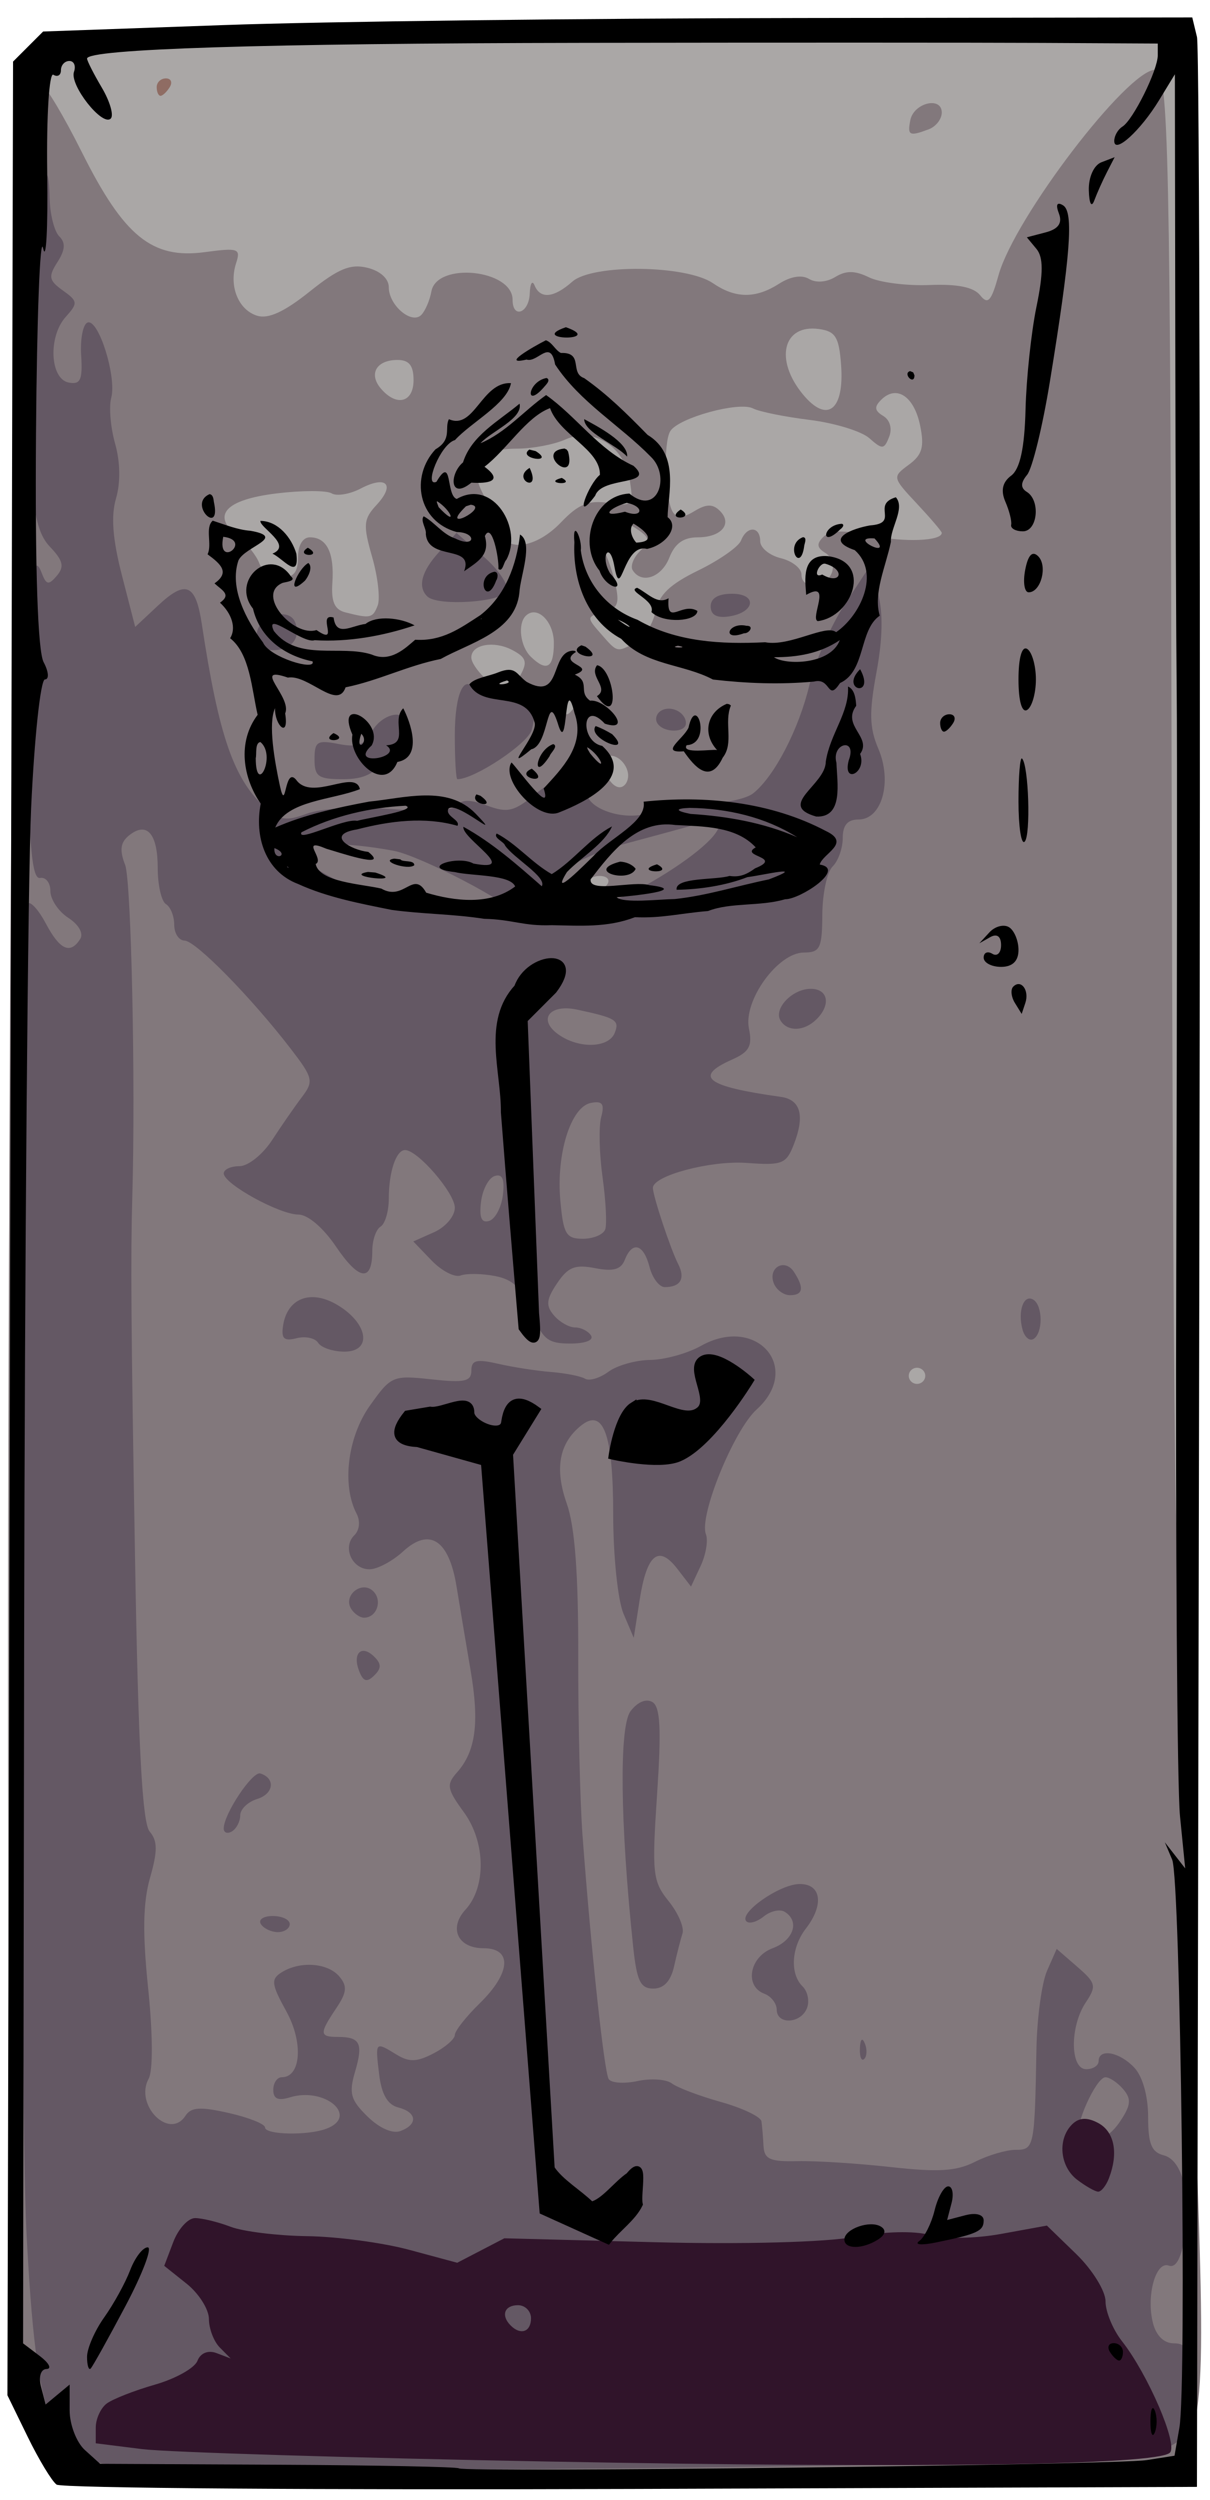 <?xml version="1.0" encoding="UTF-8" standalone="no"?>
<!-- Created with Inkscape (http://www.inkscape.org/) -->

<svg
   xmlns:dc="http://purl.org/dc/elements/1.1/"
   xmlns:cc="http://creativecommons.org/ns#"
   xmlns:rdf="http://www.w3.org/1999/02/22-rdf-syntax-ns#"
   xmlns:svg="http://www.w3.org/2000/svg"
   xmlns="http://www.w3.org/2000/svg"
   xmlns:sodipodi="http://sodipodi.sourceforge.net/DTD/sodipodi-0.dtd"
   xmlns:inkscape="http://www.inkscape.org/namespaces/inkscape"
   id="svg4286"
   version="1.1"
   inkscape:version="0.91 r13725"
   width="173.75"
   height="358.75"
   viewBox="0 0 173.75 358.75"
   sodipodi:docname="greeniron.svg"
   inkscape:export-filename="/home/gereon/tmp/games/Empire-Marches/encyclopediaimperialis/encyclopedia/orichalcum.png"
   inkscape:export-xdpi="200"
   inkscape:export-ydpi="200">
  <defs
     id="defs4290" />
  <sodipodi:namedview
     pagecolor="#ffffff"
     bordercolor="#666666"
     borderopacity="1"
     objecttolerance="10"
     gridtolerance="10"
     guidetolerance="10"
     inkscape:pageopacity="0"
     inkscape:pageshadow="2"
     inkscape:window-width="640"
     inkscape:window-height="480"
     id="namedview4288"
     showgrid="false"
     inkscape:zoom="1.1205575"
     inkscape:cx="101.49457"
     inkscape:cy="258.32693"
     inkscape:current-layer="svg4286" />
  <path
     inkscape:connector-curvature="0"
     id="path4543"
     d="M 9.124,353.433 C 7.715,351.898 5.896,349.359 5.081,347.791 4.267,346.224 3.056,341.756 2.391,337.862 0.306,325.657 0.954,103.039 3.283,31.412 3.841,14.248 4.439,8.457 5.767,7.363 7.037,6.316 29.719,5.745 88.619,5.278 l 81.102,-0.643 0.688,3.594 c 0.378,1.977 0.863,80.292 1.077,174.033 l 0.389,170.439 -2.426,1.763 -2.426,1.763 -77.668,0 -77.668,0 -2.562,-2.792 z"
     style="color:#000000;clip-rule:nonzero;display:inline;overflow:visible;visibility:visible;opacity:1;isolation:auto;mix-blend-mode:normal;color-interpolation:sRGB;color-interpolation-filters:linearRGB;solid-color:#000000;solid-opacity:1;fill:#aaa7a6;fill-opacity:1;fill-rule:nonzero;stroke-width:1;stroke-linecap:butt;stroke-linejoin:miter;stroke-miterlimit:4;stroke-dasharray:none;stroke-dashoffset:0;stroke-opacity:1;color-rendering:auto;image-rendering:auto;shape-rendering:auto;text-rendering:auto;enable-background:accumulate" />
  <path
     inkscape:connector-curvature="0"
     id="path4778"
     d="M 13.5,356.375 C 9.377,355.462 5.154,349.594 3.829,342.939 1.541,331.448 1.138,308.864 1.271,199.75 1.403,91.79 2.589,18.283 4.262,14.342 c 0.473,-1.114 1.28,-2.025 1.793,-2.025 0.514,0 3.086,4.301 5.717,9.558 6.027,12.043 10.061,15.321 17.61,14.311 4.865,-0.651 5.209,-0.53 4.517,1.597 -1.06,3.259 0.319,6.688 3.027,7.527 1.605,0.497 3.902,-0.559 7.531,-3.461 4.129,-3.303 5.865,-4.019 8.296,-3.423 1.86,0.456 3.075,1.562 3.075,2.8 0,2.592 3.294,5.381 4.676,3.959 0.561,-0.578 1.21,-2.091 1.441,-3.364 0.778,-4.271 11.66,-3.153 11.66,1.198 0,2.786 2.362,1.915 2.464,-0.908 0.051,-1.432 0.363,-1.952 0.691,-1.157 0.827,2.001 2.767,1.808 5.423,-0.539 2.888,-2.551 16.345,-2.403 20.185,0.222 3.237,2.213 6.134,2.236 9.511,0.076 1.647,-1.054 3.259,-1.31 4.297,-0.685 0.989,0.597 2.512,0.483 3.767,-0.283 1.553,-0.947 2.828,-0.932 4.847,0.055 1.507,0.737 5.406,1.232 8.665,1.101 4.049,-0.162 6.358,0.303 7.29,1.469 1.121,1.402 1.592,0.887 2.644,-2.892 2.293,-8.237 18.517,-29.474 22.517,-29.474 1.915,0 2.147,10.873 2.357,110.173 0.112,53.277 0.42,97.532 0.683,98.344 0.263,0.812 0.818,15.795 1.233,33.294 0.415,17.5 1.222,45.21 1.793,61.58 1.266,36.294 0.727,39.029 -8.137,41.344 -4.435,1.158 -145.556,2.695 -150.335,1.637 z M 132.863,197.436 c 0,-0.636 -0.533,-1.157 -1.185,-1.157 -0.652,0 -1.185,0.521 -1.185,1.157 0,0.636 0.533,1.157 1.185,1.157 0.652,0 1.185,-0.521 1.185,-1.157 z M 87.235,126.859 c 0.403,-0.636 -0.099,-1.157 -1.115,-1.157 -1.016,0 -1.848,0.521 -1.848,1.157 0,0.636 0.502,1.157 1.115,1.157 0.613,0 1.445,-0.521 1.848,-1.157 z m 2.963,-15.551 c 0,-1.843 -2.15,-3.561 -3.188,-2.548 -0.975,0.952 0.547,4.215 1.966,4.215 0.672,0 1.222,-0.75 1.222,-1.667 z m -7.754,-9.823 c 0.375,-0.592 0.14,-1.404 -0.523,-1.804 -0.662,-0.4 -1.204,0.085 -1.204,1.077 0,2.032 0.711,2.332 1.727,0.727 z M 74.764,96.826 c 1.008,-1.839 0.776,-2.509 -1.236,-3.56 -2.627,-1.372 -5.848,-0.778 -5.848,1.079 0,1.4 3.373,4.747 4.784,4.747 0.582,0 1.618,-1.019 2.301,-2.265 z m 4.767,-4.553 c 0,-3.121 -2.427,-5.468 -4.032,-3.901 -1.186,1.158 -0.793,4.389 0.714,5.86 2.286,2.232 3.318,1.623 3.318,-1.959 z m 11.773,-0.083 c 1.175,-0.614 2.437,-2.587 2.805,-4.384 0.501,-2.447 2.052,-3.942 6.168,-5.949 3.024,-1.474 5.783,-3.406 6.132,-4.293 0.84,-2.137 2.751,-2.067 2.751,0.101 0,0.942 1.333,2.04 2.963,2.439 1.63,0.399 2.963,1.45 2.963,2.336 0,2.224 3.464,2.031 4.358,-0.242 0.4,-1.019 -0.012,-2.299 -0.916,-2.844 -1.234,-0.744 -1.306,-1.322 -0.289,-2.315 0.975,-0.952 2.904,-1.001 6.874,-0.174 4.763,0.992 10.121,0.781 10.121,-0.398 0,-0.205 -1.607,-2.089 -3.57,-4.188 -3.539,-3.783 -3.549,-3.831 -1.16,-5.59 1.925,-1.418 2.252,-2.546 1.624,-5.611 -0.858,-4.19 -3.366,-5.88 -5.556,-3.743 -1.066,1.04 -1.007,1.591 0.252,2.351 0.973,0.587 1.322,1.812 0.854,3.002 -0.72,1.832 -0.972,1.849 -2.845,0.194 -1.13,-0.999 -4.986,-2.179 -8.568,-2.623 -3.582,-0.444 -7.245,-1.186 -8.139,-1.649 -1.997,-1.034 -10.659,1.336 -11.869,3.247 -1.039,1.641 -0.783,9.819 0.364,11.631 0.567,0.896 1.458,0.858 3.084,-0.133 1.708,-1.042 2.626,-1.061 3.634,-0.077 1.907,1.862 0.28,3.832 -3.166,3.832 -2.027,0 -3.268,0.887 -4.049,2.892 -1.119,2.873 -3.984,3.866 -5.274,1.829 -0.37,-0.585 0.117,-1.836 1.084,-2.779 1.553,-1.516 1.44,-1.919 -0.975,-3.463 -3.576,-2.287 -6.727,-0.705 -4.763,2.392 0.732,1.154 1.692,3.705 2.134,5.67 0.677,3.009 0.41,3.672 -1.695,4.21 -2.413,0.616 -2.426,0.721 -0.39,3.043 2.442,2.785 2.277,2.743 5.059,1.289 z M 54.231,86.903 c 0.384,-0.977 0.028,-4.111 -0.791,-6.966 -1.326,-4.622 -1.255,-5.443 0.64,-7.488 2.72,-2.934 1.41,-4.273 -2.288,-2.341 -1.566,0.818 -3.442,1.13 -4.167,0.692 -0.725,-0.438 -4.285,-0.434 -7.911,0.008 -7.376,0.9 -9.406,3.142 -5.575,6.158 1.311,1.032 2.711,2.788 3.111,3.901 0.4,1.114 1.811,2.025 3.135,2.025 1.778,0 2.407,-0.756 2.407,-2.892 0,-1.747 0.676,-2.892 1.708,-2.892 2.424,0 3.524,2.22 3.227,6.518 -0.188,2.718 0.308,3.857 1.849,4.248 3.613,0.918 3.938,0.85 4.655,-0.972 z M 80.562,74.956 c 2.499,-2.611 3.934,-3.2 6.804,-2.788 3.489,0.5 3.615,0.373 3.09,-3.12 -0.743,-4.94 -5.168,-7.804 -9.251,-5.988 -1.634,0.727 -4.746,1.321 -6.917,1.321 -5.456,0 -7.155,2.251 -4.917,6.513 0.959,1.827 2.021,4.232 2.36,5.346 0.931,3.062 5.278,2.43 8.832,-1.285 z M 120.774,52.333 c -0.299,-3.982 -0.801,-4.79 -3.184,-5.118 -5.153,-0.711 -6.407,4.393 -2.302,9.373 3.486,4.23 5.978,2.298 5.486,-4.254 z m -61.39,2.214 c 0,-2.092 -0.637,-2.892 -2.3,-2.892 -3.025,0 -4.19,1.992 -2.397,4.1 2.25,2.647 4.698,2.017 4.698,-1.208 z M 130.716,17.247 c 0.492,-2.493 4.518,-3.464 4.518,-1.09 0,0.933 -0.844,2.013 -1.875,2.399 -2.783,1.042 -3.078,0.896 -2.643,-1.309 z"
     style="fill:#82787c" />
  <path
     style="fill:#8f6c63"
     d="m 96.158,129.486 c 1.001,-1.206 1.049,-2.02 0.153,-2.574 C 95.59,126.467 94.438,126.45 93.75,126.875 c -1.54,0.952 -1.66,4.375 -0.153,4.375 0.603,0 1.756,-0.794 2.561,-1.764 z"
     id="path4665" />
  <path
     inkscape:connector-curvature="0"
     id="path4776"
     d="M 17.759,353.942 C 7.24,353.122 5.241,348.276 3.786,320.077 2.762,300.239 2.93,130.679 3.974,129.66 c 0.395,-0.386 1.571,0.909 2.614,2.877 2.005,3.785 3.508,4.459 4.93,2.212 0.505,-0.798 -0.205,-2.06 -1.708,-3.034 -1.415,-0.917 -2.573,-2.645 -2.573,-3.84 0,-1.195 -0.667,-2.043 -1.481,-1.884 -1.126,0.22 -1.565,-4.289 -1.831,-18.801 C 3.571,87.831 4.373,77.93 5.954,82.138 6.637,83.957 6.966,84.029 8.161,82.623 9.273,81.315 9.065,80.447 7.162,78.453 4.452,75.613 4.016,69.643 4.715,44.919 5.108,31.022 6.897,18.941 7.136,28.573 c 0.056,2.259 0.679,4.671 1.384,5.359 0.92,0.898 0.844,1.937 -0.267,3.674 -1.343,2.1 -1.24,2.642 0.776,4.081 2.154,1.538 2.184,1.816 0.408,3.789 -2.551,2.834 -2.267,8.918 0.441,9.426 1.679,0.315 1.999,-0.389 1.778,-3.909 -0.149,-2.361 0.266,-4.481 0.922,-4.71 1.578,-0.553 4.199,7.798 3.393,10.808 -0.348,1.3 -0.096,4.263 0.561,6.584 0.739,2.614 0.789,5.601 0.13,7.844 -0.745,2.537 -0.493,5.845 0.843,11.035 l 1.907,7.412 3.298,-3.085 c 3.968,-3.711 5.396,-3.106 6.268,2.657 2.445,16.161 4.615,22.389 9.217,26.455 1.962,1.734 2.921,1.86 5.867,0.775 2.111,-0.778 7.005,-1.04 12.217,-0.656 5.474,0.404 8.979,0.194 9.461,-0.567 0.53,-0.837 1.819,-0.821 4.189,0.052 2.999,1.105 3.884,0.883 7.138,-1.79 3.748,-3.079 7.206,-3.128 7.206,-0.103 0,2.494 5.881,4.289 9.207,2.809 1.516,-0.674 5.029,-1.226 7.807,-1.226 2.778,0 5.871,-0.651 6.873,-1.446 3.03,-2.405 6.554,-9.195 8.068,-15.548 0.787,-3.301 3.073,-8.508 5.081,-11.57 l 3.65,-5.567 1.121,4.049 c 0.742,2.682 0.668,6.484 -0.221,11.259 -1.074,5.772 -1.02,7.963 0.271,10.991 2.023,4.746 0.508,10.146 -2.845,10.146 -1.58,0 -2.272,0.81 -2.272,2.661 0,1.464 -0.652,3.297 -1.449,4.075 -0.797,0.778 -1.463,3.876 -1.481,6.884 -0.029,4.857 -0.325,5.47 -2.644,5.47 -3.73,0 -8.718,6.89 -7.895,10.907 0.515,2.512 0.057,3.351 -2.43,4.457 -5.55,2.469 -3.747,3.845 7.01,5.349 2.849,0.398 3.477,2.692 1.866,6.827 -1.093,2.805 -1.658,3.027 -6.768,2.653 -5.184,-0.379 -13.468,1.824 -13.468,3.582 0,1.161 2.527,8.771 3.631,10.933 1.059,2.075 0.343,3.306 -1.922,3.306 -0.798,0 -1.786,-1.302 -2.195,-2.892 -0.85,-3.305 -2.471,-3.769 -3.553,-1.016 -0.546,1.389 -1.654,1.698 -4.268,1.187 -2.879,-0.562 -3.885,-0.16 -5.455,2.179 -1.551,2.31 -1.639,3.204 -0.454,4.598 0.809,0.951 2.174,1.73 3.033,1.73 0.859,0 1.892,0.521 2.295,1.157 0.429,0.677 -0.81,1.157 -2.988,1.157 -3.224,0 -3.963,-0.602 -5.535,-4.509 -1.38,-3.429 -2.632,-4.669 -5.225,-5.175 -1.876,-0.366 -4.109,-0.404 -4.962,-0.085 -0.853,0.32 -2.734,-0.648 -4.18,-2.151 l -2.629,-2.732 2.982,-1.327 c 1.651,-0.734 2.982,-2.3 2.982,-3.508 0,-2.11 -5.325,-8.282 -7.146,-8.282 -1.286,0 -2.335,3.13 -2.335,6.968 0,1.819 -0.533,3.63 -1.185,4.023 -0.652,0.393 -1.185,1.955 -1.185,3.471 0,4.517 -1.885,4.3 -5.205,-0.597 -1.848,-2.727 -4.058,-4.609 -5.41,-4.609 -2.713,0 -10.717,-4.406 -10.717,-5.899 0,-0.573 1.014,-1.043 2.253,-1.043 1.249,0 3.345,-1.675 4.703,-3.76 1.347,-2.068 3.276,-4.849 4.285,-6.18 1.706,-2.249 1.589,-2.739 -1.648,-6.942 -5.682,-7.376 -13.632,-15.466 -15.222,-15.491 -0.815,-0.013 -1.481,-1.034 -1.481,-2.269 0,-1.235 -0.533,-2.567 -1.185,-2.961 -0.652,-0.393 -1.185,-2.736 -1.185,-5.206 0,-4.944 -1.576,-6.712 -4.136,-4.638 -1.224,0.992 -1.366,2.104 -0.54,4.225 0.877,2.252 1.502,31.211 1.027,47.56 -0.254,8.725 -0.178,18.675 0.395,52.092 0.464,27.068 1.042,37.812 2.099,39.056 1.141,1.342 1.153,2.785 0.054,6.626 -1.019,3.561 -1.094,7.927 -0.271,15.901 0.672,6.514 0.702,11.782 0.072,12.932 -2.07,3.784 2.979,8.867 5.285,5.322 0.806,-1.239 2.124,-1.322 6.222,-0.394 2.86,0.648 5.2,1.58 5.2,2.072 0,1.061 6.116,1.194 8.792,0.192 4.776,-1.789 -0.195,-6.066 -5.236,-4.504 -1.682,0.521 -2.37,0.208 -2.37,-1.079 0,-0.997 0.551,-1.813 1.223,-1.813 2.772,0 3.115,-4.994 0.65,-9.458 -2.148,-3.89 -2.237,-4.609 -0.688,-5.585 2.642,-1.664 6.623,-1.388 8.291,0.575 1.184,1.393 1.097,2.286 -0.447,4.587 -2.436,3.629 -2.406,4.096 0.255,4.096 3.198,0 3.656,0.925 2.464,4.982 -0.913,3.109 -0.649,4.065 1.783,6.439 1.722,1.681 3.602,2.508 4.736,2.083 2.549,-0.955 2.373,-2.696 -0.342,-3.389 -1.522,-0.389 -2.381,-1.89 -2.725,-4.763 -0.566,-4.732 -0.592,-4.703 2.521,-2.805 1.803,1.099 2.917,1.058 5.317,-0.196 1.67,-0.872 3.036,-2.059 3.036,-2.637 0,-0.578 1.6,-2.612 3.555,-4.521 4.489,-4.382 4.737,-7.921 0.555,-7.921 -3.688,0 -5.027,-2.872 -2.582,-5.539 2.994,-3.266 2.891,-9.695 -0.223,-13.965 -2.442,-3.348 -2.551,-3.976 -0.998,-5.723 2.699,-3.036 3.241,-7.124 1.947,-14.689 -0.653,-3.818 -1.561,-9.231 -2.017,-12.028 -1.088,-6.666 -3.871,-8.481 -7.668,-4.999 -1.538,1.411 -3.712,2.565 -4.831,2.565 -2.509,0 -3.922,-3.176 -2.173,-4.883 0.747,-0.73 0.883,-2.031 0.323,-3.104 -2.137,-4.094 -1.293,-10.982 1.895,-15.473 3.052,-4.299 3.296,-4.404 8.863,-3.799 4.741,0.515 5.724,0.301 5.724,-1.245 0,-1.516 0.724,-1.701 3.852,-0.986 2.118,0.485 5.544,1.015 7.613,1.179 2.069,0.164 4.257,0.596 4.862,0.962 0.606,0.365 2.113,-0.083 3.35,-0.997 1.237,-0.914 3.939,-1.678 6.004,-1.698 2.066,-0.02 5.356,-0.933 7.311,-2.029 7.961,-4.46 14.591,3.148 7.968,9.143 -3.28,2.969 -8.299,15.303 -7.281,17.893 0.345,0.877 0.005,2.927 -0.755,4.555 l -1.382,2.96 -1.979,-2.562 c -2.685,-3.475 -4.372,-2.082 -5.392,4.451 l -0.854,5.469 -1.473,-3.471 c -0.812,-1.914 -1.475,-8.293 -1.477,-14.217 -0.004,-11.553 -1.399,-15.377 -4.648,-12.745 -3.127,2.534 -3.783,6.168 -2.016,11.174 1.159,3.283 1.668,10.042 1.646,21.841 -0.018,9.398 0.258,20.991 0.613,25.764 1.214,16.335 3.107,33.94 3.759,34.972 0.359,0.567 2.224,0.694 4.144,0.282 1.92,-0.412 4.136,-0.258 4.924,0.343 0.788,0.6 3.966,1.801 7.062,2.669 3.096,0.868 5.708,2.115 5.805,2.771 0.097,0.656 0.23,2.235 0.296,3.508 0.101,1.928 0.911,2.296 4.861,2.204 2.607,-0.061 8.649,0.322 13.425,0.851 6.844,0.757 9.406,0.597 12.089,-0.757 1.872,-0.945 4.497,-1.719 5.833,-1.719 2.661,0 2.73,-0.335 2.983,-14.462 0.08,-4.454 0.767,-9.51 1.526,-11.234 l 1.381,-3.135 2.948,2.557 c 2.697,2.339 2.802,2.775 1.233,5.119 -2.311,3.453 -2.271,9.586 0.062,9.586 0.978,0 1.778,-0.521 1.778,-1.157 0,-1.885 3.037,-1.32 5.149,0.959 1.18,1.273 1.961,4.082 1.961,7.05 0,3.868 0.485,5.058 2.243,5.507 2.703,0.69 3.959,5.792 2.948,11.968 -0.474,2.893 -1.241,4.228 -2.219,3.862 -1.881,-0.705 -3.276,4.358 -2.273,8.256 0.465,1.81 1.583,2.892 2.985,2.892 1.919,0 2.242,0.889 2.242,6.184 0,10.959 2.118,10.475 -49.602,11.329 -47.601,0.785 -94.443,0.856 -103.426,0.155 z M 160.827,304.452 c 1.568,-2.336 1.66,-3.234 0.475,-4.628 -0.809,-0.951 -1.964,-1.73 -2.568,-1.73 -1.335,0 -4.55,7.145 -3.77,8.377 1.126,1.779 3.971,0.8 5.863,-2.019 z M 86.91,176.406 c 0.256,-0.748 0.081,-4.123 -0.389,-7.499 -0.469,-3.376 -0.558,-7.242 -0.196,-8.59 0.511,-1.906 0.184,-2.362 -1.469,-2.046 -2.884,0.551 -5,7.29 -4.395,14.001 0.435,4.835 0.825,5.496 3.24,5.496 1.51,0 2.954,-0.612 3.209,-1.361 z m -14.694,-4.929 c 0.273,-2.268 -0.077,-3.07 -1.185,-2.714 -0.865,0.278 -1.747,1.953 -1.96,3.723 -0.273,2.268 0.077,3.07 1.185,2.714 0.865,-0.278 1.747,-1.953 1.96,-3.723 z m 16.058,-23.258 c 0.713,-1.815 0.183,-2.142 -5.41,-3.335 -3.965,-0.845 -5.683,1.42 -2.694,3.554 2.932,2.093 7.241,1.977 8.104,-0.219 z M 73.606,130.98 c 0,-1.263 -13.241,-8.162 -17.048,-8.882 -7.385,-1.397 -14.04,-1.248 -13.51,0.304 0.862,2.526 12.987,7.927 17.982,8.01 2.68,0.045 5.94,0.493 7.243,0.997 1.98,0.765 5.333,0.495 5.333,-0.429 z m 18.816,-3.771 c 6.243,-3.472 10.812,-7.185 10.812,-8.785 0,-0.6 -1.2,-0.734 -2.667,-0.298 -1.467,0.436 -6.149,1.717 -10.405,2.846 -12.591,3.342 -19.304,11.795 -7.962,10.024 2.608,-0.407 7.208,-2.112 10.221,-3.788 z m 31.054,166.74 c 0.057,-1.348 0.338,-1.622 0.716,-0.699 0.342,0.835 0.3,1.833 -0.093,2.218 -0.394,0.384 -0.674,-0.299 -0.622,-1.519 z m -11.945,-5.565 c 0,-0.886 -0.8,-1.911 -1.778,-2.278 -2.892,-1.084 -2.127,-5.294 1.185,-6.524 3.03,-1.125 3.944,-3.899 1.726,-5.238 -0.68,-0.41 -2.027,-0.107 -2.991,0.675 -0.965,0.782 -2.084,1.1 -2.486,0.707 -1.19,-1.161 4.707,-5.32 7.604,-5.362 3.143,-0.045 3.58,2.968 0.927,6.393 -2.095,2.704 -2.312,6.505 -0.473,8.3 0.738,0.721 1.022,2.127 0.63,3.124 -0.883,2.245 -4.343,2.406 -4.343,0.202 z m -20.618,-9.09 c -1.863,-17.649 -2.015,-31.558 -0.371,-33.73 1.011,-1.335 2.252,-1.849 3.152,-1.305 1.125,0.679 1.286,3.875 0.663,13.193 -0.762,11.4 -0.641,12.521 1.661,15.376 1.365,1.693 2.259,3.776 1.986,4.628 -0.273,0.852 -0.818,2.981 -1.211,4.731 -0.475,2.116 -1.472,3.182 -2.977,3.182 -1.858,0 -2.377,-1.086 -2.903,-6.074 z m -53.454,-3.182 c -0.403,-0.636 0.366,-1.157 1.708,-1.157 1.342,0 2.44,0.521 2.44,1.157 0,0.636 -0.768,1.157 -1.708,1.157 -0.939,0 -2.037,-0.521 -2.44,-1.157 z m -5.333,-13.722 c 0,-2.059 4.127,-8.252 5.259,-7.891 2.205,0.702 1.93,2.921 -0.453,3.66 -1.34,0.415 -2.436,1.47 -2.436,2.344 0,0.874 -0.533,1.911 -1.185,2.304 -0.652,0.393 -1.185,0.206 -1.185,-0.416 z M 51.573,239.81 c -1.004,-2.554 0.332,-3.858 2.142,-2.091 1.069,1.044 1.073,1.69 0.019,2.72 -1.054,1.029 -1.568,0.88 -2.161,-0.628 z m -1.141,-8.922 c -1.221,-1.929 1.526,-4.141 3.16,-2.545 1.368,1.335 0.512,3.803 -1.319,3.803 -0.575,0 -1.404,-0.566 -1.842,-1.258 z M 45.691,192.707 c -0.438,-0.692 -1.834,-0.993 -3.103,-0.669 -1.805,0.461 -2.227,0.068 -1.94,-1.806 0.604,-3.944 3.953,-5.234 7.761,-2.989 4.456,2.626 5.099,6.722 1.054,6.722 -1.636,0 -3.334,-0.566 -3.772,-1.258 z m 101.129,-1.937 c -0.703,-2.648 0.185,-5.089 1.551,-4.265 1.387,0.837 1.411,4.812 0.034,5.643 -0.578,0.349 -1.291,-0.272 -1.585,-1.378 z m -35.703,-6.603 c -0.891,-2.266 1.583,-3.659 2.899,-1.632 1.488,2.293 1.307,3.33 -0.58,3.33 -0.908,0 -1.951,-0.764 -2.319,-1.698 z m 0.975,-37.69 c -1.071,-1.691 1.656,-4.577 4.325,-4.577 2.515,0 2.938,2.313 0.803,4.397 -1.751,1.71 -4.108,1.793 -5.128,0.181 z M 45.162,108.955 c 0,-2.544 0.384,-2.789 3.446,-2.191 2.711,0.529 3.731,0.153 4.782,-1.764 1.393,-2.541 4.808,-3.372 4.808,-1.17 0,0.697 -1.103,2.78 -2.451,4.628 -1.89,2.592 -3.382,3.36 -6.518,3.36 -3.537,0 -4.067,-0.373 -4.067,-2.864 z m 20.147,-3.432 c 0,-6.008 1.356,-8.971 2.951,-6.451 0.409,0.647 2.281,1.176 4.16,1.176 4.012,0 4.876,0.98 3.941,4.471 -0.532,1.987 -8.225,7.099 -10.682,7.099 -0.203,0 -0.37,-2.833 -0.37,-6.295 z M 94.397,103.799 c -0.375,-0.592 -0.14,-1.404 0.523,-1.804 1.414,-0.853 3.575,0.23 3.575,1.792 0,1.408 -3.208,1.417 -4.097,0.012 z M 36.866,91.127 c 0,-2.63 4.597,-4.162 5.511,-1.836 0.886,2.255 -0.521,4.015 -3.21,4.015 -1.463,0 -2.3,-0.793 -2.3,-2.179 z m 65.183,-4.104 c 0,-1.181 1.07,-1.816 3.062,-1.816 3.713,0 3.306,2.717 -0.488,3.262 -1.709,0.246 -2.574,-0.24 -2.574,-1.446 z M 61.359,85.593 C 59.936,84.203 60.527,81.979 63.057,79.206 l 2.488,-2.727 3.913,3.412 c 2.152,1.876 3.642,4.1 3.311,4.942 -0.623,1.586 -9.929,2.205 -11.409,0.759 z"
     style="fill:#645864" />
  <path
     style="fill:#8f6c63"
     d="M 24.375,12.5 C 24.8,11.812 24.552,11.25 23.824,11.25 23.096,11.25 22.5,11.812 22.5,12.5 c 0,0.688 0.248,1.25 0.551,1.25 0.303,0 0.899,-0.562 1.324,-1.25 z"
     id="path4541" />
  <path
     inkscape:connector-curvature="0"
     id="path4531"
     d="m 78.819,353.242 c -28.493,-0.528 -54.79,-1.334 -58.438,-1.789 L 13.75,350.624 l 0,-2.257 c 0,-1.241 0.703,-2.79 1.562,-3.441 0.859,-0.651 3.983,-1.877 6.941,-2.723 2.958,-0.846 5.703,-2.383 6.099,-3.416 0.43,-1.12 1.537,-1.566 2.746,-1.106 L 33.125,338.452 31.562,336.878 C 30.703,336.012 30,334.172 30,332.788 c 0,-1.384 -1.444,-3.667 -3.209,-5.074 l -3.209,-2.558 1.303,-3.426 c 0.716,-1.884 2.124,-3.426 3.127,-3.426 1.004,0 3.299,0.56 5.1,1.245 1.802,0.685 6.76,1.292 11.019,1.349 4.259,0.057 10.843,0.939 14.632,1.96 l 6.889,1.856 3.384,-1.756 3.384,-1.756 21.602,0.564 c 12.586,0.328 24.562,0.009 28.694,-0.765 4.167,-0.781 8.605,-0.895 10.76,-0.277 2.082,0.597 6.516,0.534 10.259,-0.146 l 6.592,-1.198 4.211,4.082 c 2.316,2.245 4.211,5.302 4.211,6.793 0,1.491 1.057,4.055 2.349,5.698 3.765,4.786 8.111,14.899 6.887,16.025 -1.933,1.778 -35.639,2.256 -89.167,1.263 z M 76.25,332.679 c 0,-1.031 -0.844,-1.875 -1.875,-1.875 -1.952,0 -2.48,1.478 -1.042,2.917 1.438,1.438 2.917,0.91 2.917,-1.042 z m 78.438,-19.865 c -2.5,-1.898 -2.869,-5.829 -0.746,-7.951 0.992,-0.992 2.162,-1.056 3.75,-0.206 2.337,1.25 2.935,4.31 1.55,7.92 -0.417,1.087 -1.12,1.959 -1.562,1.937 -0.442,-0.022 -1.788,-0.787 -2.991,-1.7 z"
     style="fill:#30142a"
     sodipodi:nodetypes="sscssssscssscssscscccscsscssssssssssssscs" />
  <path
     id="path4516"
     style="fill:#000000"
     d="m 164.64,353.035 4.015,-0.63 0.7,-4.015 c 1.079,-6.189 0.158,-78.688 -1.035,-81.515 l -1.055,-2.5 1.462,1.875 1.462,1.875 -0.746,-7.5 c -0.41,-4.125 -0.652,-39.281 -0.537,-78.125 0.115,-38.844 0.144,-76.25 0.064,-83.125 -0.08,-6.875 -0.172,-29.649 -0.204,-50.608 l -0.059,-38.108 -2.276,3.733 C 163.769,18.758 160,22.178 160,20.227 160,19.496 160.527,18.572 161.171,18.174 162.708,17.224 166.25,10.082 166.25,7.933 L 166.25,6.25 149.688,6.157 C 140.578,6.106 110.906,6.102 83.75,6.149 37.685,6.229 12.5,7.027 12.5,8.406 c 0,0.321 0.955,2.2 2.122,4.175 1.167,1.976 1.744,3.97 1.281,4.432 C 14.706,18.211 9.963,12.192 10.623,10.312 10.925,9.453 10.627,8.75 9.961,8.75 9.295,8.75 8.75,9.346 8.75,10.074 8.75,10.802 8.261,11.095 7.662,10.725 7.064,10.356 6.667,16.651 6.779,24.714 6.892,32.778 6.627,37.688 6.19,35.625 5.754,33.562 5.295,45.529 5.17,62.217 5.025,81.597 5.421,93.451 6.266,95.029 6.993,96.388 7.078,97.5 6.454,97.5 c -0.624,0 -1.517,8.297 -1.984,18.438 -0.468,10.141 -0.919,63.866 -1.003,119.391 l -0.153,100.953 2.405,1.82 c 1.323,1.001 1.755,1.838 0.96,1.859 -0.83,0.023 -1.164,1.116 -0.785,2.566 l 0.661,2.526 1.722,-1.429 L 10,342.194 l 0,3.709 c 0,2.04 0.984,4.599 2.188,5.686 l 2.188,1.976 25.562,0.133 c 14.059,0.073 25.735,0.306 25.946,0.517 0.627,0.627 94.384,-0.494 98.757,-1.181 z M 8.124,356.549 c -0.688,-0.508 -2.558,-3.599 -4.154,-6.869 L 1.067,343.734 1.471,176.286 1.875,8.838 4.033,6.68 6.192,4.522 32.158,3.597 C 46.44,3.087 83.567,2.632 114.664,2.585 L 171.202,2.5 l 0.679,2.812 c 0.373,1.547 0.525,81.281 0.336,177.188 l -0.342,174.375 -81.25,0.299 c -44.688,0.164 -81.813,-0.117 -82.501,-0.625 z" />
  <path
     style="fill:#000000"
     d="m 165.197,347.5 c 0,-1.719 0.284,-2.422 0.63,-1.562 0.347,0.859 0.347,2.266 0,3.125 -0.347,0.859 -0.63,0.156 -0.63,-1.562 z"
     id="path4514" />
  <path
     style="fill:#000000"
     d="m 12.5,338.214 c 0,-1.212 1.111,-3.763 2.469,-5.67 1.358,-1.907 3.031,-4.947 3.719,-6.755 0.688,-1.809 1.822,-3.288 2.522,-3.288 0.699,0 -0.742,3.797 -3.202,8.438 -2.46,4.641 -4.706,8.672 -4.99,8.958 C 12.733,340.182 12.5,339.425 12.5,338.214 Z"
     id="path4512" />
  <path
     style="fill:#000000"
     d="m 159.375,337.5 c -0.425,-0.688 -0.177,-1.25 0.551,-1.25 0.728,0 1.324,0.562 1.324,1.25 0,0.688 -0.248,1.25 -0.551,1.25 -0.303,0 -0.899,-0.562 -1.324,-1.25 z"
     id="path4510" />
  <path
     style="fill:#000000"
     d="m 121.25,321.384 c 0,-1.523 3.679,-2.825 5.246,-1.857 0.797,0.493 0.639,1.186 -0.425,1.86 -2.222,1.408 -4.821,1.406 -4.821,-0.003 z"
     id="path4508" />
  <path
     style="fill:#000000"
     d="m 131.995,321.6 c 0.754,-0.537 1.749,-2.522 2.211,-4.413 0.463,-1.891 1.34,-3.438 1.95,-3.438 0.61,0 0.825,1.087 0.478,2.415 l -0.632,2.415 2.624,-0.686 c 1.54,-0.403 2.624,-0.093 2.624,0.749 0,1.525 -0.914,1.945 -6.875,3.165 -2.062,0.422 -3.133,0.328 -2.38,-0.208 z"
     id="path4506" />
  <path
     style="fill:#000000"
     d="m 145.729,143.918 c -0.538,-0.871 -0.641,-1.922 -0.229,-2.334 1.119,-1.119 2.338,0.527 1.734,2.339 l -0.526,1.579 z"
     id="path4436" />
  <path
     style="fill:#000000"
     d="m 141.25,137.426 c 0,-0.728 0.562,-0.976 1.25,-0.551 0.688,0.425 1.25,-0.138 1.25,-1.25 0,-1.255 -0.593,-1.688 -1.562,-1.14 l -1.562,0.882 1.454,-1.574 c 0.799,-0.866 2.065,-1.197 2.812,-0.735 0.747,0.462 1.359,1.932 1.359,3.266 0,1.593 -0.859,2.426 -2.5,2.426 -1.375,0 -2.5,-0.596 -2.5,-1.324 z"
     id="path4408" />
  <path
     style="fill:#000000"
     d="m 146.25,115 c 0,-3.667 0.23,-6.432 0.512,-6.146 0.952,0.969 1.268,11.033 0.375,11.926 C 146.649,121.268 146.25,118.667 146.25,115 Z"
     id="path4404" />
  <path
     style="fill:#000000"
     d="m 135,103.75 c 0,-0.688 0.596,-1.25 1.324,-1.25 0.728,0 0.976,0.562 0.551,1.25 -0.425,0.688 -1.021,1.25 -1.324,1.25 C 135.248,105 135,104.438 135,103.75 Z"
     id="path4394" />
  <path
     style="fill:#000000"
     d="m 146.25,97.5 c 0,-3.113 0.494,-4.842 1.25,-4.375 0.688,0.425 1.25,2.394 1.25,4.375 0,1.981 -0.562,3.95 -1.25,4.375 -0.756,0.467 -1.25,-1.262 -1.25,-4.375 z"
     id="path4392" />
  <path
     style="fill:#000000"
     d="m 147.211,81.787 c 0.411,-2.148 1.03,-2.797 1.868,-1.959 C 150.467,81.217 149.468,85 147.713,85 c -0.614,0 -0.84,-1.446 -0.502,-3.213 z"
     id="path4376" />
  <path
     style="fill:#000000"
     d="m 145.198,75.312 c 0.109,-0.516 -0.264,-2.003 -0.828,-3.306 -0.695,-1.603 -0.427,-2.814 0.831,-3.75 1.267,-0.943 1.922,-3.964 2.062,-9.507 0.113,-4.469 0.82,-11.106 1.573,-14.75 0.994,-4.815 0.991,-7.078 -0.01,-8.285 l -1.378,-1.66 2.689,-0.703 c 1.843,-0.482 2.446,-1.337 1.916,-2.718 -0.493,-1.284 -0.274,-1.706 0.604,-1.163 1.537,0.95 1.079,7.033 -1.908,25.346 -1.049,6.431 -2.517,12.428 -3.263,13.326 -0.94,1.132 -0.954,1.882 -0.045,2.444 2.001,1.237 1.56,5.663 -0.565,5.663 -1.031,0 -1.786,-0.422 -1.677,-0.938 z"
     id="path4362" />
  <path
     style="fill:#000000"
     d="m 156.349,27.321 c -0.056,-1.878 0.723,-3.619 1.805,-4.034 l 1.904,-0.731 -1.11,2.159 c -0.611,1.188 -1.423,3.003 -1.805,4.034 -0.408,1.101 -0.736,0.511 -0.794,-1.429 z"
     id="path4346" />
  <path
     style="fill:#000000;fill-opacity:1"
     d="m 81.257,46.956 c -5.61,1.92 5.752,2.033 0,0 z m -2.867,1.873 c -1.84,0.93 -6.596,3.661 -2.777,2.77 1.587,0.52 3.438,-3.095 4.099,0.707 3.555,5.415 9.311,8.714 13.758,13.256 2.843,2.722 0.978,8.627 -3.098,5.264 -5.201,0.261 -7.388,7.254 -4.28,11.079 0.827,2.55 4.269,3.376 1.507,0.355 -1.481,-2.446 -0.042,-4.834 0.635,-0.911 0.955,5.171 1.23,-3.486 4.675,-2.577 2.743,-0.568 4.696,-3.246 2.957,-4.556 0.014,-3.166 1.821,-8.979 -2.873,-11.806 -3.052,-3.109 -5.686,-5.732 -9.104,-8.147 -2.155,-0.745 -0.003,-3.729 -3.355,-3.611 -0.856,-0.448 -1.214,-1.499 -2.145,-1.822 z m 52.297,4.428 c -1.123,0.312 0.595,2.133 0.629,0.611 l -0.187,-0.433 -0.442,-0.178 -5e-5,-4e-6 z m -52.197,0.984 c -2.713,0.494 -3.177,4.473 -0.436,1.382 0.208,-0.287 1.142,-1.068 0.436,-1.382 z m -5.115,0.738 c -4.209,-0.224 -5.267,6.8 -8.916,5.174 -0.663,1.274 0.514,2.909 -1.928,4.329 -3.64,3.917 -2.526,10.343 3.051,11.867 2.904,0.031 2.717,2.379 -0.202,0.925 -1.796,-0.57 -3.004,-2.362 -4.543,-3.185 -0.516,0.649 0.434,1.797 0.307,2.537 0.311,3.94 6.971,1.464 5.499,5.351 2.02,-1.407 3.743,-2.327 2.982,-5.047 0.98,-2.12 2.04,3.096 1.948,4.709 0.6,0.557 0.78,-1.029 1.116,-1.277 2.484,-4.408 -1.856,-11.767 -7.105,-8.76 -1.586,-0.516 -0.558,-6.45 -2.914,-2.459 -1.871,0.831 0.568,-5.417 2.663,-5.99 2.285,-2.518 7.518,-5.226 8.042,-8.174 z m 5.045,1.715 c -3.162,2.224 -5.77,5.38 -9.426,6.916 1.493,-1.683 6.132,-3.53 5.613,-5.682 -3.099,2.574 -6.906,4.582 -8.121,8.428 -1.957,1.631 -1.966,5.479 1.205,2.906 2.2,0.138 4.789,-0.119 1.883,-2.283 3.249,-2.494 5.986,-7.138 9.41,-8.413 1.319,3.807 7.252,5.942 7.159,9.576 -1.632,1.282 -3.949,7.351 -0.674,2.987 0.956,-2.816 8.796,-1.368 5.492,-4.287 -4.944,-2.249 -8.195,-7.077 -12.541,-10.148 z m 5.463,3.453 c 0.03,1.933 4.574,3.632 6.168,5.383 0.211,-2.047 -4.456,-4.456 -6.168,-5.383 z m -2.822,4.221 c -4.4,0.404 1.828,5.594 0.516,0.443 l -0.2,-0.295 -0.315,-0.149 10e-7,10e-7 z m -5.053,0.148 c -1.841,1.317 3.872,2.086 0.912,0.219 l -0.912,-0.219 -6e-6,-8e-6 z m 0.047,2.627 c -2.738,1.627 1.799,3.83 0,0 z m 4.613,1.441 c -2.958,0.774 2.249,1.199 0,0 z m -50.578,2.326 c -3.215,1.415 1.753,6.209 0.617,1.1 -0.051,-0.392 -0.095,-1.023 -0.617,-1.1 z m 98.551,0.449 c -3.611,1.08 0.632,3.726 -3.711,4.04 -2.481,0.432 -6.746,1.989 -2.191,3.549 3.708,3.298 0.805,9.39 -2.678,11.774 -1.435,-1.215 -6.592,2.115 -10.188,1.444 -6.258,0.308 -12.763,-0.011 -18.332,-3.224 -4.359,-1.573 -7.532,-5.347 -8.141,-9.956 0.218,-1.665 -1.234,-4.705 -0.921,-1.158 -0.258,5.387 1.735,11.165 6.726,13.845 3.472,3.833 8.868,3.559 13.172,5.843 4.81,0.556 9.652,0.743 14.509,0.291 2.482,-0.635 1.891,2.997 3.744,0.209 3.718,-1.716 2.685,-7.605 5.698,-9.664 -0.958,-3.219 0.852,-7.004 1.599,-10.581 -0.127,-1.972 2.097,-4.82 0.712,-6.413 z m -65.9,0.553 c 2.07,1.285 3.018,3.831 0.246,0.869 l -0.258,-0.684 0.012,-0.186 -4.2e-5,3.6e-5 z m 27.25,0.246 c 2.65,0.517 2.281,2.288 -0.252,1.273 -3.664,0.932 -2.271,-0.532 0.252,-1.273 z m -22.387,0.27 c 2.8,0.356 -4.792,4.232 -0.697,0.227 l 0.697,-0.227 -3.3e-5,-3e-6 z m 30.139,0.689 c -2.447,1.64 2.365,1.439 0,0 z m -67.199,1.602 c -1.151,1.022 -0.042,3.415 -0.74,4.824 1.982,1.452 3.2,2.618 1,4.176 1.046,0.983 2.496,1.583 0.785,2.77 1.722,1.574 2.357,3.673 1.457,5.1 2.872,2.255 3.097,7.359 3.951,10.988 -2.96,3.913 -2.104,9.086 0.442,12.748 -0.91,4.652 0.601,9.728 5.371,11.533 4.247,1.933 8.874,2.795 13.444,3.718 4.548,0.616 8.682,0.572 13.253,1.275 4.121,0.093 5.612,1.074 9.712,0.916 4.053,0.069 8.011,0.38 11.954,-1.146 3.835,0.177 6.486,-0.556 10.5,-0.885 3.246,-1.27 7.459,-0.628 11.082,-1.692 2.118,0.029 8.835,-4.352 4.95,-4.978 0.412,-1.583 4.561,-3.053 0.936,-4.789 -7.966,-4.215 -17.368,-5.167 -26.223,-4.232 0.517,2.897 -4.864,5.212 -7.194,7.799 -0.902,0.847 -6.454,6.549 -3.817,2.302 2.014,-2.095 5.411,-4.094 6.475,-6.557 -3.215,1.685 -5.531,4.943 -8.654,6.851 -2.834,-1.59 -5.053,-4.353 -7.902,-5.829 -0.528,0.627 1.043,1.169 1.202,1.726 1.172,1.763 6.055,4.536 5.267,5.845 -3.547,-3.106 -7.113,-6.261 -11.252,-8.535 -0.301,1.643 8.246,6.564 1.441,5.277 -2.21,-1.27 -8.036,0.645 -2.677,1.222 2.381,0.583 7.953,0.318 8.668,2.064 -3.588,2.733 -8.74,2.115 -12.777,0.893 -1.869,-3.328 -3.178,1.305 -6.44,-0.587 -2.88,-0.672 -8.9,-0.915 -9.429,-3.528 1.369,-0.669 -2.446,-3.888 1.547,-2.185 1.287,0.35 9.299,3.099 6.01,0.448 -2.547,-0.263 -6.257,-2.481 -1.602,-3.232 4.672,-1.209 9.732,-1.864 14.406,-0.512 0.459,-0.87 -1.789,-1.351 -1.309,-2.443 1.161,-1.293 8.239,5.171 3.917,0.699 -4.034,-4.177 -10.254,-2.217 -15.29,-1.729 -4.573,0.854 -9.294,1.874 -13.488,3.721 1.644,-3.937 8.288,-3.951 12.158,-5.513 -0.661,-2.959 -6.914,1.847 -9.168,-1.358 -1.718,-1.999 -1.394,5.146 -2.333,0.824 -0.729,-3.411 -1.717,-8.871 -0.68,-11.083 -0.09,2.451 2.046,4.491 1.45,0.756 1.032,-2.379 -4.934,-6.965 0.389,-5.145 2.941,-0.497 7.123,4.772 8.287,1.398 4.695,-0.95 8.872,-3.107 13.667,-4.072 4.156,-2.332 10.675,-3.836 11.288,-9.48 0.12,-2.416 2.071,-7.195 0.095,-8.376 -0.5,4.368 -2.108,8.785 -5.686,11.562 -2.91,1.894 -5.512,3.79 -9.365,3.535 -1.412,1.207 -3.532,3.313 -6.254,2.125 -4.509,-1.45 -10.577,1.039 -14.048,-3.382 -1.424,-3.079 4.177,1.91 5.86,1.326 4.833,0.291 9.829,-0.603 14.354,-2.13 -2.003,-1.101 -5.477,-1.465 -7.045,-0.205 -2.06,0.244 -4.212,1.944 -4.59,-0.924 -2.527,-0.718 1.042,4.233 -2.453,1.8 -3.222,1.068 -8.791,-5.077 -4.877,-6.763 0.375,-0.127 2.078,-0.265 1.206,-0.935 -3.016,-4.442 -8.679,0.599 -5.447,4.627 0.974,4.146 4.465,6.748 8.544,7.562 0.595,1.451 -6.194,-0.567 -7.107,-2.708 -2.398,-3.221 -4.869,-7.777 -3.528,-11.768 0.927,-2.009 6.982,-3.334 1.728,-4.258 -1.883,-0.139 -3.644,-0.881 -5.418,-1.453 z m 6.854,0.027 c -0.182,0.923 4.693,3.487 1.727,4.703 1.569,0.737 3.876,3.87 3.43,0.008 -0.687,-2.271 -2.582,-4.675 -5.156,-4.711 z m 53.566,0.391 c 1.654,0.988 3.478,2.591 0.402,2.734 -0.614,-0.657 -1.144,-1.986 -0.402,-2.734 z m 29.92,0.027 c -2.856,0.158 -3.076,3.635 -0.209,0.781 0.196,-0.131 0.689,-0.625 0.209,-0.781 z m -88.828,1.867 c 4.33,0.511 -0.964,4.721 0,0 z m 83.25,0.055 c -2.724,1.026 -0.344,5.407 0.186,1.18 0.049,-0.306 0.426,-1.138 -0.186,-1.18 z m 10.271,0.18 c 3.01,3.228 -4.12,-0.324 0,0 z m -81.375,1.334 c -2.076,1.313 2.478,1.435 0,0 z m 74.631,1.207 c -3.813,-0.294 -3.205,3.503 -3.068,5.563 3.818,-2.191 0.496,3.382 1.664,3.766 4.986,-0.63 7.934,-8.581 1.405,-9.328 z m -74.551,0.984 c -1.444,0.738 -3.454,5.262 -0.494,2.539 0.454,-0.533 1.193,-1.941 0.494,-2.539 z m 74.264,0.115 c 2.936,0.856 2.165,3.099 -0.484,1.537 -1.537,0.717 -0.395,-1.834 0.484,-1.537 z m -47.539,1.139 c -2.846,0.583 -1.209,5.21 0.244,1.258 0.222,-0.308 0.379,-1.206 -0.244,-1.258 z m 20.484,2.303 c -1.595,0.456 2.658,1.754 2.051,3.484 1.73,1.708 6.543,1.361 6.6,-0.164 -2.256,-1.339 -4.461,2.324 -4.137,-1.82 -1.61,0.963 -2.932,-0.682 -4.514,-1.5 z M 69.089,88.768 c 0.237,-0.002 -0.186,0.186 0,0 z m 19.633,0.156 c 1.823,0.689 2.63,1.935 0,0 z m 18.471,0.879 c -2.665,-0.586 -3.636,2.291 -0.35,1.07 0.72,0.078 1.528,-1.102 0.35,-1.07 z m 13.402,2.055 c -1.323,3.573 -7.852,3.605 -9.455,2.453 3.358,0.015 6.624,-0.535 9.455,-2.453 z m -37.111,0.738 c -2.726,1.326 4.068,2.713 0.588,0.201 l -0.588,-0.201 2e-6,6e-5 z m 13.855,0.074 c 2.093,0.339 -1.626,0.331 -2e-5,-4e-5 l 2e-5,4e-5 z m -15.107,0.705 c -3.302,0.215 -1.473,7.305 -6.615,4.472 -1.517,-1.107 -1.542,-2.376 -4.133,-1.338 -1.347,0.549 -3.347,0.771 -4.095,1.7 2.022,3.727 8.118,0.615 9.396,5.518 0.424,1.89 -5.079,7.599 -0.497,3.798 2.592,-0.533 2.177,-8.688 3.794,-3.769 1.541,5.286 0.832,-7.848 2.418,-1.418 1.646,4.575 -1.886,8.019 -4.432,10.811 1.385,4.265 -3.903,-3.096 -4.619,-3.731 -1.603,2.433 3.79,8.514 6.89,7.146 3.708,-1.461 11.07,-5.063 6.137,-9.525 -3.212,-0.603 -2.964,-6.79 0.377,-3.186 4.274,1.359 0.145,-3.604 -2.123,-3.302 -1.778,-1.287 0.109,-2.653 -2.189,-3.74 3.378,-1.257 -2.688,-1.467 0.168,-3.258 l -0.174,-0.152 -0.303,-0.025 -6e-6,2.7e-4 z m 3.506,2.086 c -1.24,1.563 1.848,3.299 -0.024,4.437 3.521,4.891 2.476,-4.015 0.024,-4.437 z m 37.771,0.572 c -3.028,3.018 2.287,4.196 0,0 z m -50.705,1.613 c 1.281,0.555 -3.021,0.901 -3.8e-5,7e-5 l 3.8e-5,-7e-5 z m 48.963,0.875 c 0.223,3.732 -2.593,6.801 -3.189,10.783 -0.006,3.336 -7.103,6.244 -1.374,7.874 3.95,0.181 2.998,-4.879 2.906,-7.707 -0.777,-2.86 3.037,-3.712 1.765,-0.358 -0.926,3.53 2.648,1.764 1.63,-0.921 1.773,-2.414 -2.693,-4.018 -0.557,-6.91 -0.064,-0.929 -0.189,-2.355 -1.181,-2.762 z m -17.395,2.477 c -2.85,1.192 -3.564,4.29 -1.4,6.639 -0.629,-0.167 -5.206,0.611 -4.371,-0.703 3.667,-0.159 1.366,-7.563 0.264,-2.499 -0.764,1.644 -4.213,3.67 -0.677,3.38 1.521,2.209 3.766,4.802 5.589,0.913 1.664,-2.111 0.132,-5.034 1.178,-7.487 l -0.258,-0.182 -0.326,-0.06 -2.5e-4,-1e-5 z m -46.471,0.641 c -1.813,1.836 1.028,5.123 -2.451,5.316 2.661,1.741 -5.545,3.151 -2.084,0.025 1.887,-3.374 -5.293,-7.376 -2.758,-1.549 -0.646,3.372 4.521,8.574 6.457,3.912 3.714,-0.66 1.846,-5.771 0.836,-7.705 z m 27.633,2.553 c -1.346,1.743 5.606,4.451 2.369,1.164 -0.755,-0.45 -1.539,-0.868 -2.369,-1.164 z m -37.646,1.008 c -2.256,1.537 2.662,1.15 0,0 z m 3.988,0.096 c 1.277,1.226 -1.014,2.865 0,0 z m -14.484,1.186 c 2.349,1.938 -0.648,7.908 -0.67,2.314 0.157,-0.535 -0.145,-2.194 0.67,-2.314 z m 42.047,0.299 c -2.582,0.939 -3.114,5.691 -0.512,1.717 0.078,-0.405 1.325,-1.441 0.512,-1.717 z m 4.867,0.443 c 1.999,1.163 3.097,4.147 0.428,0.889 l -0.348,-0.6 -0.08,-0.289 6e-6,0 z m -7.941,3.082 c -2.828,1.254 3.087,2.519 0,0 z m -7.949,3.691 c -1.156,1.443 3.284,2.152 0.566,0.195 l -0.566,-0.195 10e-7,-1e-5 z m -10.172,1.625 c 1.811,0.627 -5.258,1.711 -6.961,2.172 -1.952,-0.388 -8.704,3.165 -7.998,1.643 4.605,-2.358 9.811,-3.55 14.959,-3.815 z m 40.764,0.311 c 5.383,0.063 10.887,1.309 15.463,4.215 -4.81,-2.104 -10.087,-3.016 -15.305,-3.347 -2.246,-0.447 -2.228,-0.784 -0.158,-0.868 z m -1.965,2.461 c 3.899,0.219 8.622,0.128 11.475,3.209 -2.437,1.325 4.069,1.34 -0.094,3.008 -1.158,0.845 -2.187,1.322 -3.665,1.086 -1.962,0.618 -7.875,0.166 -7.601,1.989 3.427,-0.05 7.056,-0.615 10.161,-1.813 2.302,-0.29 8.801,-1.845 3.081,0.325 -4.512,0.917 -8.922,2.342 -13.515,2.82 -2.267,0.031 -7.388,0.645 -8.334,-0.259 1.785,-0.144 10.766,-1.02 4.705,-1.733 -2.212,-0.692 -8.752,1.207 -8.441,-0.847 3.005,-3.907 6.642,-8.61 12.213,-7.781 l 0.016,-0.002 -2.7e-4,1.1e-4 z m -57.641,3.309 c 2.409,0.936 -0.153,2.066 0,0 z m 17.227,1.514 c -2.258,0.292 2,1.735 2.866,0.937 -0.016,-0.806 -1.684,-0.371 -2.009,-0.836 l -0.855,-0.101 -0.002,0 4.7e-5,-2e-5 z m 32.418,0.432 c -5.151,1.335 1.298,3.167 2.231,1.033 -0.492,-0.662 -1.428,-0.998 -2.231,-1.033 z m 5.295,0.381 c -3.816,1.143 2.921,1.544 -4.1e-5,6e-5 l 4.1e-5,-6e-5 z m -53.092,0.283 c 0.427,0.362 -0.055,0.211 0,0 z m 11.586,0.814 c -3.913,0.659 6.128,1.696 1.061,0.087 l -1.061,-0.087 2e-6,-1e-5 z"
     id="path4809"
     inkscape:connector-curvature="0" />
  <path
     style="fill:#000000;fill-opacity:1;fill-rule:evenodd;stroke:#000000;stroke-width:1px;stroke-linecap:butt;stroke-linejoin:miter;stroke-opacity:1"
     d="m 90.895,201.714 c -2.211,1.379 -3.005,7.225 -3.005,7.225 0,0 6.661,1.547 9.617,0.301 4.64,-1.955 10.218,-11.138 10.218,-11.138 0,0 -4.783,-4.346 -6.912,-3.01 -2.039,1.279 1.487,5.611 -0.301,7.225 -2.386,2.154 -6.89,-2.302 -9.617,-0.602 z m -32.458,1.204 c -1.991,2.473 -1.931,4.078 1.53,4.243 l 9.589,2.68 8.415,107.466 9.317,4.214 c 1.397,-1.776 3.557,-3.249 4.508,-5.202 -0.358,-1.635 1.042,-7.121 -1.455,-4.075 -1.817,1.229 -3.629,3.821 -5.45,4.211 -1.814,-1.8 -4.38,-3.225 -5.74,-5.252 l -5.988,-102.566 3.907,-6.322 c -2.494,-1.832 -4.118,-1.495 -4.591,1.714 -0.188,2.322 -4.95,0.305 -4.868,-1.355 -0.053,-2.651 -4.052,-9.4e-4 -5.847,-0.312 z m 21.037,-60.807 c 4.342,-5.708 -3.509,-5.128 -5.147,-0.414 -4.589,4.951 -1.852,11.964 -1.9,17.915 0.796,10.325 1.661,20.645 2.539,30.964 2.476,3.484 2.18,0.615 1.939,-2.127 l -1.639,-42.124 z"
     id="path4803"
     inkscape:connector-curvature="0"
     sodipodi:nodetypes="scscssscccccccccccccccccccccc" />
</svg>
